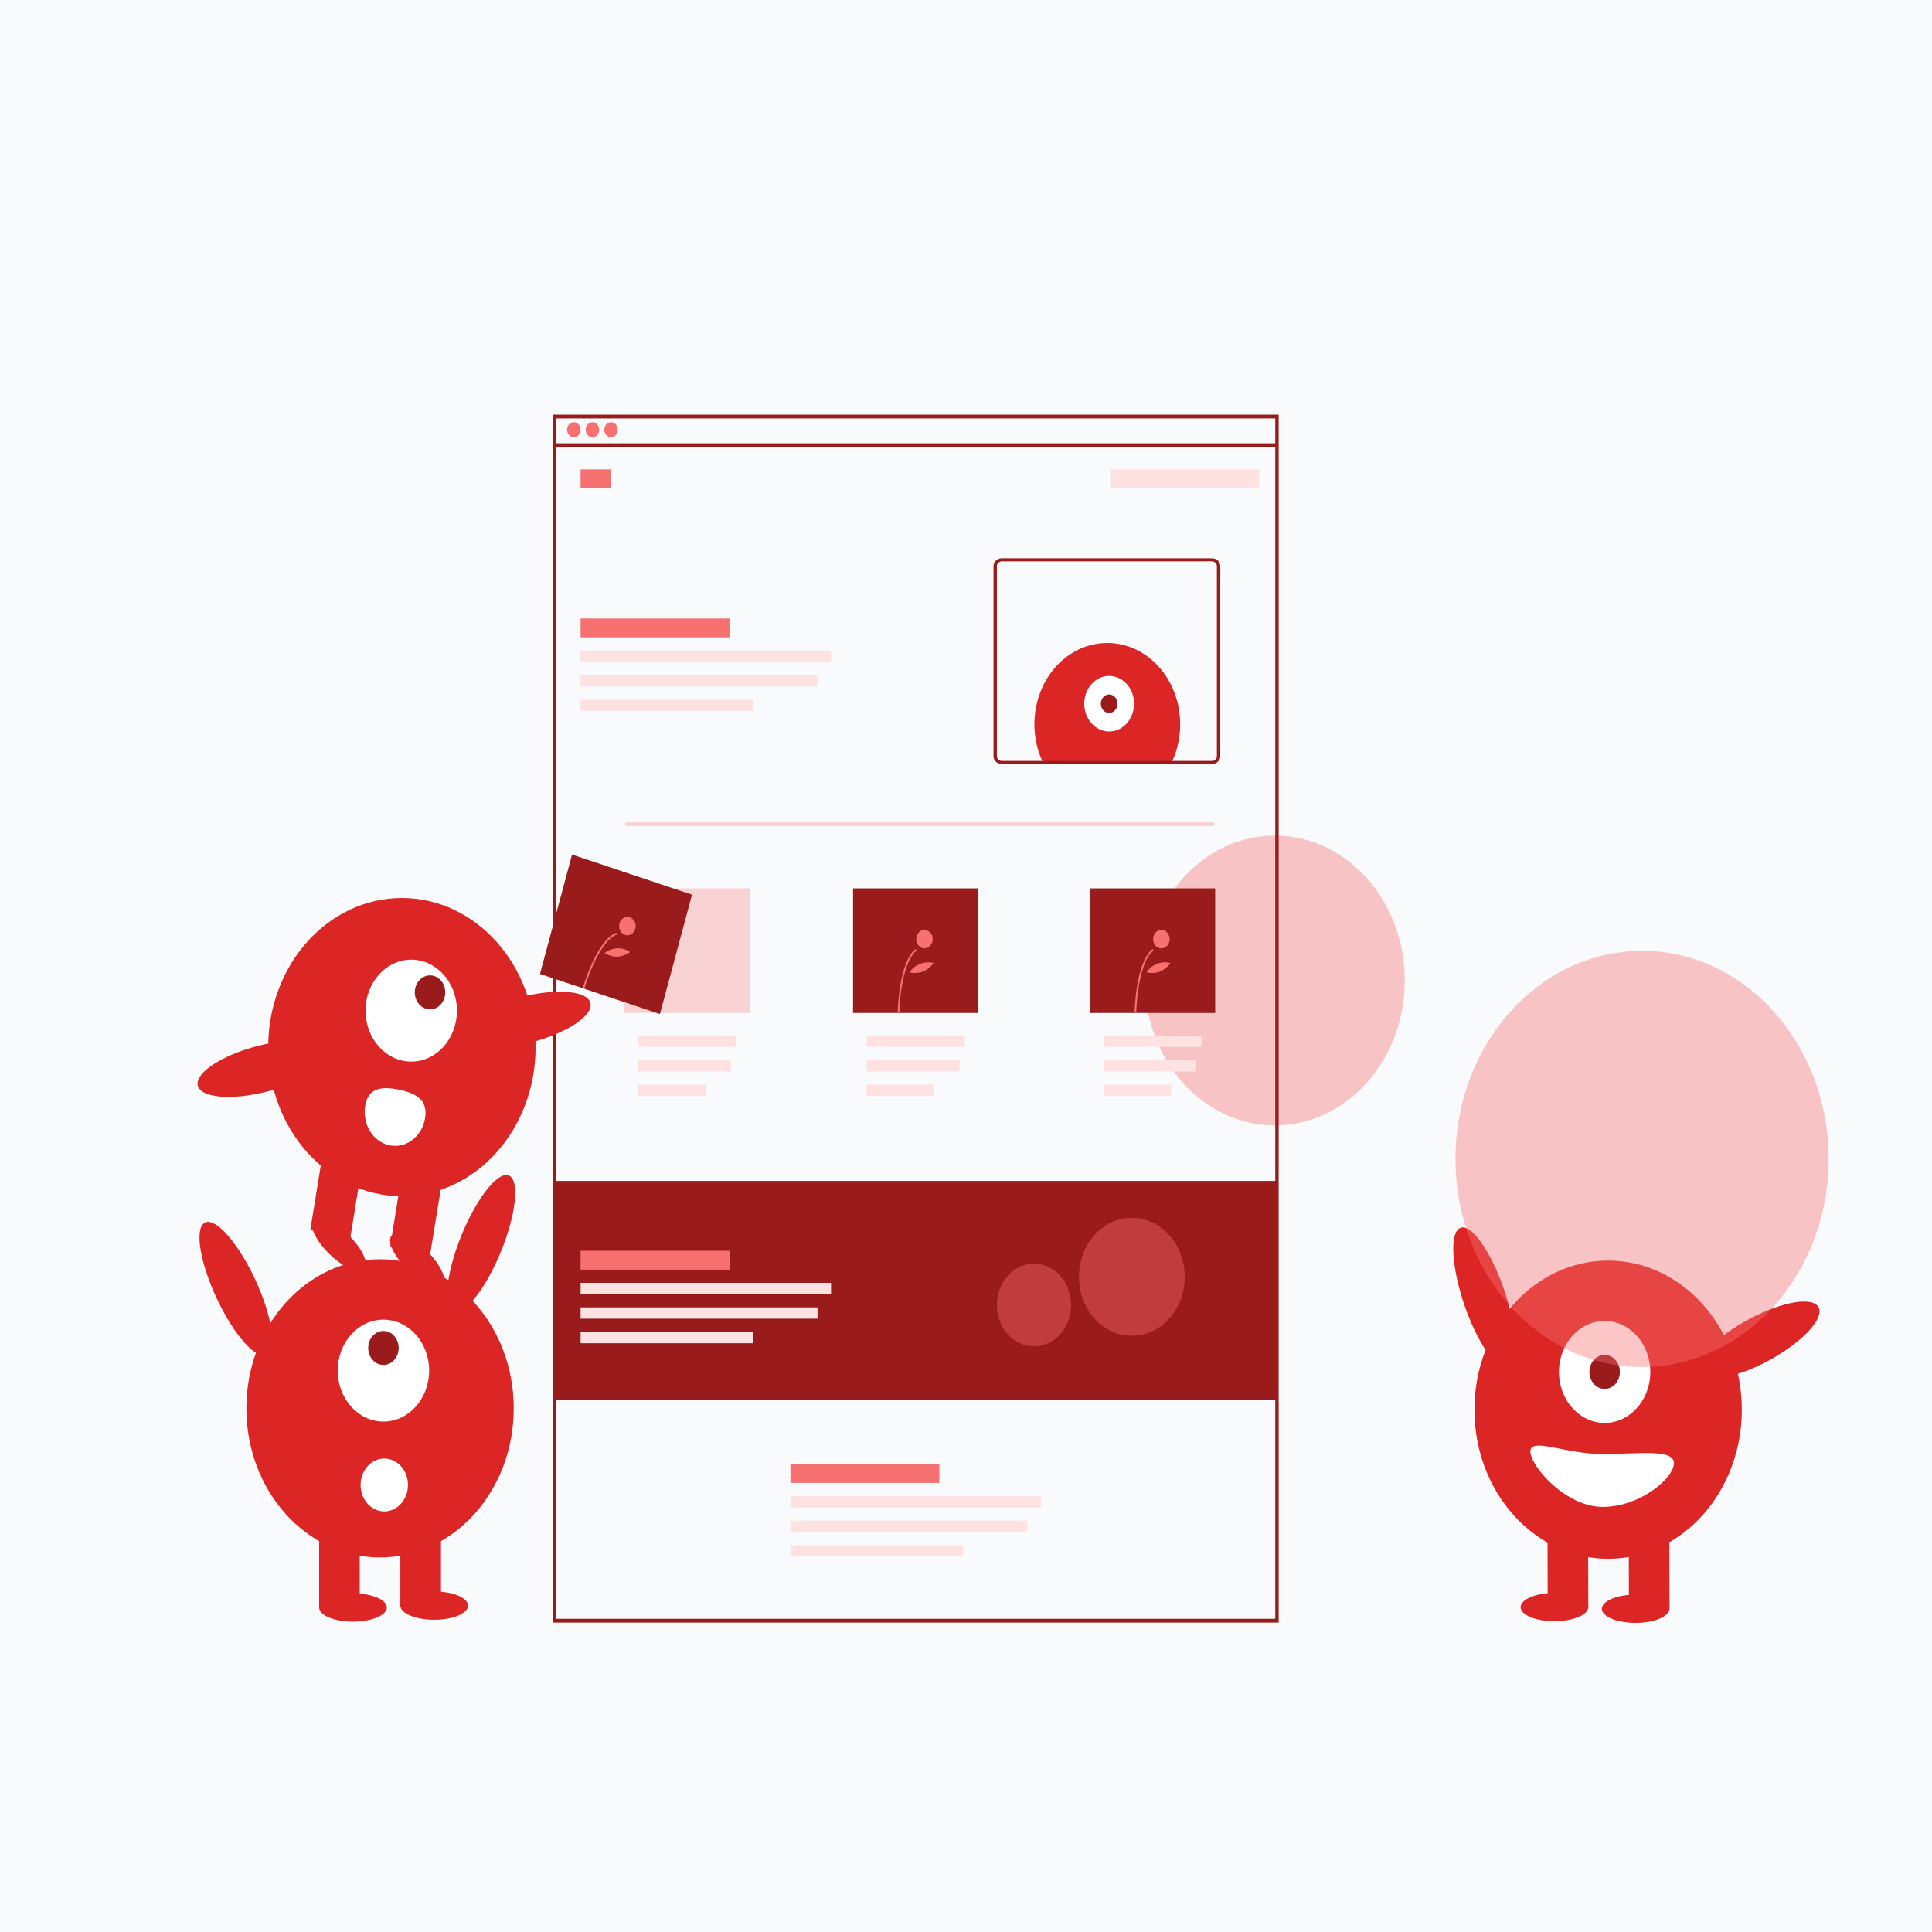 <svg fill="none" height="400" viewBox="0 0 400 400" width="400" xmlns="http://www.w3.org/2000/svg" xmlns:xlink="http://www.w3.org/1999/xlink"><clipPath id="a"><path d="m20 64h360v272h-360z"/></clipPath><path d="m0 0h400v400h-400z" fill="#f8fafc"/><g clip-path="url(#a)"><path d="m263.942 232.991c14.852 0 26.891-13.428 26.891-29.993 0-16.564-12.039-29.992-26.891-29.992s-26.891 13.428-26.891 29.992c0 16.565 12.039 29.993 26.891 29.993z" fill="#f87171" opacity=".4"/><path d="m264.556 244.498h-149.957v45.33h149.957z" fill="#991b1b"/><path d="m264.731 335.939h-150.307v-250.094h150.307zm-149.606-.782h148.905v-248.531h-148.905z" fill="#991b1b"/><path d="m264.556 91.777h-149.607v.782h149.607z" fill="#991b1b"/><path d="m118.803 90.534c.774 0 1.402-.7 1.402-1.563 0-.863-.628-1.563-1.402-1.563s-1.401.7-1.401 1.563c0 .863.627 1.563 1.401 1.563z" fill="#f87171"/><path d="m122.657 90.534c.774 0 1.402-.7 1.402-1.563 0-.863-.628-1.563-1.402-1.563s-1.401.7-1.401 1.563c0 .863.627 1.563 1.401 1.563z" fill="#f87171"/><path d="m126.511 90.534c.774 0 1.402-.7 1.402-1.563 0-.863-.628-1.563-1.402-1.563s-1.401.7-1.401 1.563c0 .863.627 1.563 1.401 1.563z" fill="#f87171"/><path d="m126.511 97.177h-6.306v3.908h6.306z" fill="#f87171"/><path d="m151.037 128.048h-30.832v3.908h30.832z" fill="#f87171"/><g fill="#fee2e2"><path d="m229.869 101.085h30.833v-3.908h-30.833z"/><path d="m172.059 134.691h-51.854v2.345h51.854z"/><path d="m169.256 139.771h-49.051v2.345h49.051z"/><path d="m155.942 144.851h-35.737v2.345h35.737z"/><path d="m152.438 214.409h-20.321v2.344h20.321z"/><path d="m151.34 219.489h-19.223v2.344h19.223z"/><path d="m146.122 224.569h-14.005v2.344h14.005z"/><path d="m199.738 214.409h-20.321v2.344h20.321z"/><path d="m198.639 219.489h-19.222v2.344h19.222z"/><path d="m193.422 224.569h-14.005v2.344h14.005z"/><path d="m248.789 214.409h-20.321v2.344h20.321z"/><path d="m247.691 219.489h-19.223v2.344h19.223z"/><path d="m242.473 224.569h-14.005v2.344h14.005z"/></g><path d="m194.483 303.114h-30.833v3.908h30.833z" fill="#f87171"/><path d="m215.505 309.757h-51.855v2.345h51.855z" fill="#fee2e2"/><path d="m212.702 314.837h-49.052v2.345h49.052z" fill="#fee2e2"/><path d="m199.388 319.917h-35.738v2.345h35.738z" fill="#fee2e2"/><path d="m251.417 170.252h-121.927v.781h121.927z" fill="#f87171" opacity=".3"/><path d="m155.242 183.929h-25.928v25.791h25.928z" fill="#f87171" opacity=".3"/><path d="m202.541 183.929h-25.927v25.791h25.927z" fill="#991b1b"/><path d="m251.592 183.929h-25.927v25.791h25.927z" fill="#991b1b"/><path d="m186.199 209.611-.342-.007c.008-.423.222-10.38 3.736-13.132l.197.312c-3.373 2.641-3.589 12.726-3.591 12.827z" fill="#f87171"/><path d="m191.402 196.346c.944 0 1.71-.854 1.71-1.907 0-1.054-.766-1.908-1.71-1.908-.945 0-1.711.854-1.711 1.908 0 1.053.766 1.907 1.711 1.907z" fill="#f87171"/><path d="m191.056 201.174c-.89.312-1.838.357-2.748.132.578-.821 1.357-1.437 2.242-1.776s1.839-.385 2.747-.132c-.595.8-1.368 1.413-2.241 1.776z" fill="#f87171"/><path d="m235.251 209.611-.342-.007c.007-.423.221-10.38 3.735-13.132l.197.312c-3.373 2.641-3.589 12.726-3.59 12.827z" fill="#f87171"/><path d="m240.453 196.346c.945 0 1.71-.854 1.71-1.907 0-1.054-.765-1.908-1.71-1.908s-1.71.854-1.71 1.908c0 1.053.765 1.907 1.71 1.907z" fill="#f87171"/><path d="m240.107 201.174c-.89.312-1.837.357-2.748.132.578-.821 1.357-1.437 2.242-1.776s1.839-.385 2.748-.132c-.595.8-1.368 1.413-2.242 1.776z" fill="#f87171"/><path d="m151.037 258.957h-30.832v3.908h30.832z" fill="#f87171"/><path d="m172.059 265.6h-51.854v2.344h51.854z" fill="#fee2e2"/><path d="m169.256 270.68h-49.051v2.345h49.051z" fill="#fee2e2"/><path d="m155.942 275.76h-35.737v2.345h35.737z" fill="#fee2e2"/><path d="m234.337 276.56c6.047 0 10.949-5.467 10.949-12.211 0-6.743-4.902-12.21-10.949-12.21-6.046 0-10.948 5.467-10.948 12.21 0 6.744 4.902 12.211 10.948 12.211z" fill="#f87171" opacity=".4"/><path d="m214.075 278.747c4.242 0 7.68-3.835 7.68-8.566 0-4.73-3.438-8.566-7.68-8.566-4.241 0-7.68 3.836-7.68 8.566 0 4.731 3.439 8.566 7.68 8.566z" fill="#f87171" opacity=".4"/><path d="m78.686 322.457c15.287 0 27.679-13.821 27.679-30.871 0-17.049-12.392-30.871-27.679-30.871-15.287 0-27.679 13.822-27.679 30.871 0 17.05 12.392 30.871 27.679 30.871z" fill="#dc2626"/><path d="m74.482 315.814h-8.409v16.803h8.409z" fill="#dc2626"/><path d="m91.299 315.814h-8.409v16.803h8.409z" fill="#dc2626"/><path d="m73.081 335.743c3.87 0 7.007-1.312 7.007-2.93 0-1.619-3.137-2.931-7.007-2.931-3.87 0-7.007 1.312-7.007 2.931 0 1.618 3.137 2.93 7.007 2.93z" fill="#dc2626"/><path d="m89.898 335.353c3.87 0 7.007-1.313 7.007-2.931 0-1.619-3.137-2.931-7.007-2.931-3.87 0-7.007 1.312-7.007 2.931 0 1.618 3.137 2.931 7.007 2.931z" fill="#dc2626"/><path d="m79.387 294.322c5.225 0 9.46-4.724 9.46-10.551s-4.235-10.551-9.46-10.551c-5.224 0-9.46 4.724-9.46 10.551s4.235 10.551 9.46 10.551z" fill="#fff"/><path d="m79.562 312.921c2.709 0 4.905-2.449 4.905-5.47 0-3.022-2.196-5.471-4.905-5.471-2.709 0-4.905 2.449-4.905 5.471 0 3.021 2.196 5.47 4.905 5.47z" fill="#fff"/><path d="m79.387 282.598c1.742 0 3.153-1.574 3.153-3.516 0-1.943-1.412-3.517-3.153-3.517s-3.153 1.574-3.153 3.517c0 1.942 1.412 3.516 3.153 3.516z" fill="#991b1b"/><path d="m103.57 259.469c3.221-7.731 4.068-14.913 1.892-16.04-2.176-1.128-6.551 4.225-9.772 11.956s-4.068 14.912-1.892 16.04c2.176 1.127 6.551-4.225 9.772-11.956z" fill="#dc2626"/><path d="m55.301 280.447c2.121-1.252.941-8.375-2.635-15.909-3.576-7.534-8.194-12.627-10.314-11.375s-.941 8.375 2.635 15.909c3.576 7.534 8.194 12.627 10.314 11.375z" fill="#dc2626"/><path d="m312.279 283.031c2.239-.962 1.825-8.191-.923-16.145-2.749-7.955-6.793-13.623-9.032-12.66-2.238.962-1.825 8.191.924 16.145s6.792 13.623 9.031 12.66z" fill="#dc2626"/><path d="m332.944 322.731c15.286 0 27.679-13.821 27.679-30.871 0-17.049-12.393-30.87-27.679-30.87-15.287 0-27.679 13.821-27.679 30.87 0 17.05 12.392 30.871 27.679 30.871z" fill="#dc2626"/><path d="m337.25 332.877 8.409-.027-.042-16.803-8.409.026z" fill="#dc2626"/><path d="m320.434 332.931 8.408-.027-.042-16.803-8.409.027z" fill="#dc2626"/><path d="m338.66 336c3.87-.012 7.004-1.334 7-2.953-.004-1.618-3.144-2.921-7.014-2.909-3.871.012-7.005 1.334-7 2.953.004 1.619 3.144 2.921 7.014 2.909z" fill="#dc2626"/><path d="m321.842 335.662c3.87-.012 7.004-1.334 7-2.953s-3.145-2.921-7.015-2.909-7.004 1.334-7 2.953c.004 1.618 3.145 2.921 7.015 2.909z" fill="#dc2626"/><path d="m332.223 294.598c5.225 0 9.46-4.724 9.46-10.551s-4.235-10.551-9.46-10.551c-5.224 0-9.46 4.724-9.46 10.551s4.236 10.551 9.46 10.551z" fill="#fff"/><path d="m332.223 287.564c1.742 0 3.153-1.574 3.153-3.517 0-1.942-1.411-3.517-3.153-3.517-1.741 0-3.153 1.575-3.153 3.517 0 1.943 1.412 3.517 3.153 3.517z" fill="#991b1b"/><path d="m365.956 281.811c6.897-3.675 11.649-8.611 10.615-11.026s-7.464-1.393-14.361 2.281c-6.896 3.675-11.649 8.612-10.615 11.026 1.035 2.415 7.464 1.394 14.361-2.281z" fill="#dc2626"/><path d="m346.567 302.955c.008 3.021-6.953 9.009-14.693 9.033-7.74.025-15.018-8.459-15.026-11.48-.007-3.022 7.259.563 14.999.539s14.712-1.114 14.72 1.908z" fill="#fff"/><path d="m339.971 283.026c21.334 0 38.628-19.289 38.628-43.082s-17.294-43.082-38.628-43.082c-21.333 0-38.627 19.289-38.627 43.082s17.294 43.082 38.627 43.082z" fill="#f87171" opacity=".4"/><path d="m83.206 247.663c15.287 0 27.679-13.822 27.679-30.871 0-17.05-12.392-30.871-27.679-30.871-15.287 0-27.679 13.821-27.679 30.871 0 17.049 12.392 30.871 27.679 30.871z" fill="#dc2626"/><path d="m75.2 239.797-8.274-1.671-2.684 16.534 8.274 1.671z" fill="#dc2626"/><path d="m91.748 243.138-8.274-1.671-2.684 16.535 8.274 1.67z" fill="#dc2626"/><path d="m91.718 265.966c.938-1.235-.696-4.498-3.649-7.287-2.953-2.79-6.108-4.05-7.046-2.814-.938 1.235.696 4.497 3.649 7.287 2.953 2.789 6.108 4.05 7.045 2.814z" fill="#dc2626"/><path d="m75.514 262.695c.938-1.235-.696-4.498-3.649-7.288-2.953-2.789-6.108-4.049-7.046-2.814s.696 4.498 3.649 7.287c2.953 2.79 6.108 4.05 7.046 2.815z" fill="#dc2626"/><path d="m85.144 219.791c5.224 0 9.46-4.724 9.46-10.551s-4.235-10.55-9.46-10.55c-5.225 0-9.46 4.723-9.46 10.55s4.235 10.551 9.46 10.551z" fill="#fff"/><path d="m89.032 208.975c1.742 0 3.153-1.574 3.153-3.516 0-1.943-1.412-3.517-3.153-3.517s-3.153 1.574-3.153 3.517c0 1.942 1.412 3.516 3.153 3.516z" fill="#991b1b"/><path d="m109.735 215.891c7.45-1.905 13.055-5.564 12.519-8.172-.536-2.609-7.011-3.179-14.461-1.275-7.45 1.905-13.055 5.564-12.519 8.172.536 2.609 7.011 3.179 14.461 1.275z" fill="#dc2626"/><path d="m55.402 225.968c7.45-1.905 13.055-5.563 12.519-8.172-.536-2.608-7.01-3.179-14.46-1.274-7.45 1.904-13.055 5.563-12.519 8.172.536 2.608 7.01 3.179 14.46 1.274z" fill="#dc2626"/><path d="m75.604 228.957c-.298 1.836.07 3.729 1.023 5.262.953 1.533 2.413 2.581 4.059 2.913 1.646.332 3.343-.078 4.717-1.141s2.314-2.692 2.612-4.528c.62-3.822-2.03-5.175-5.457-5.867s-6.334-.461-6.955 3.361z" fill="#fff"/><path d="m143.272 185.237-24.835-8.304-6.641 24.705 24.835 8.304z" fill="#991b1b"/><path d="m121.006 204.604-.326-.117c.116-.402 2.884-9.871 6.96-11.382l.107.362c-3.91 1.45-6.713 11.04-6.741 11.137z" fill="#f87171"/><path d="m129.895 193.644c.945 0 1.711-.854 1.711-1.907 0-1.054-.766-1.908-1.711-1.908-.944 0-1.71.854-1.71 1.908 0 1.053.766 1.907 1.71 1.907z" fill="#f87171"/><path d="m127.83 198.078c-.933.013-1.852-.247-2.666-.754.765-.601 1.67-.942 2.605-.983s1.861.221 2.666.753c-.777.577-1.675.916-2.605.984z" fill="#f87171"/><path d="m244.343 149.954c.004 2.58-.527 5.127-1.552 7.44-.116.266-.238.524-.368.782h-26.337c-.13-.258-.252-.516-.368-.782-1.005-2.273-1.537-4.771-1.556-7.307-.018-2.535.477-5.042 1.449-7.334s2.395-4.309 4.165-5.902c1.769-1.592 3.837-2.718 6.051-3.293 2.214-.576 4.516-.586 6.734-.03s4.295 1.664 6.075 3.24c1.78 1.577 3.218 3.581 4.206 5.865.989 2.283 1.502 4.786 1.501 7.321z" fill="#dc2626"/><path d="m229.637 151.444c2.848 0 5.157-2.576 5.157-5.752 0-3.177-2.309-5.752-5.157-5.752s-5.157 2.575-5.157 5.752c0 3.176 2.309 5.752 5.157 5.752z" fill="#fff"/><path d="m229.637 147.609c.949 0 1.719-.858 1.719-1.917s-.77-1.918-1.719-1.918-1.719.859-1.719 1.918.77 1.917 1.719 1.917z" fill="#991b1b"/><path d="m250.892 115.582h-43.446c-.464 0-.91.167-1.238.465-.329.298-.513.703-.514 1.124v39.416c.001.421.185.825.514 1.123.328.298.774.466 1.238.466h43.446c.464 0 .91-.168 1.238-.466.329-.298.513-.702.513-1.123v-39.416c0-.421-.184-.826-.513-1.124-.328-.298-.774-.465-1.238-.465zm1.051 41.005c-.001.252-.112.494-.309.673s-.464.279-.742.28h-43.446c-.278-.001-.545-.101-.742-.28s-.308-.421-.309-.673v-39.416c.001-.253.112-.495.309-.673.197-.179.464-.28.742-.28h43.446c.278 0 .545.101.742.28.197.178.308.42.309.673z" fill="#991b1b"/></g></svg>